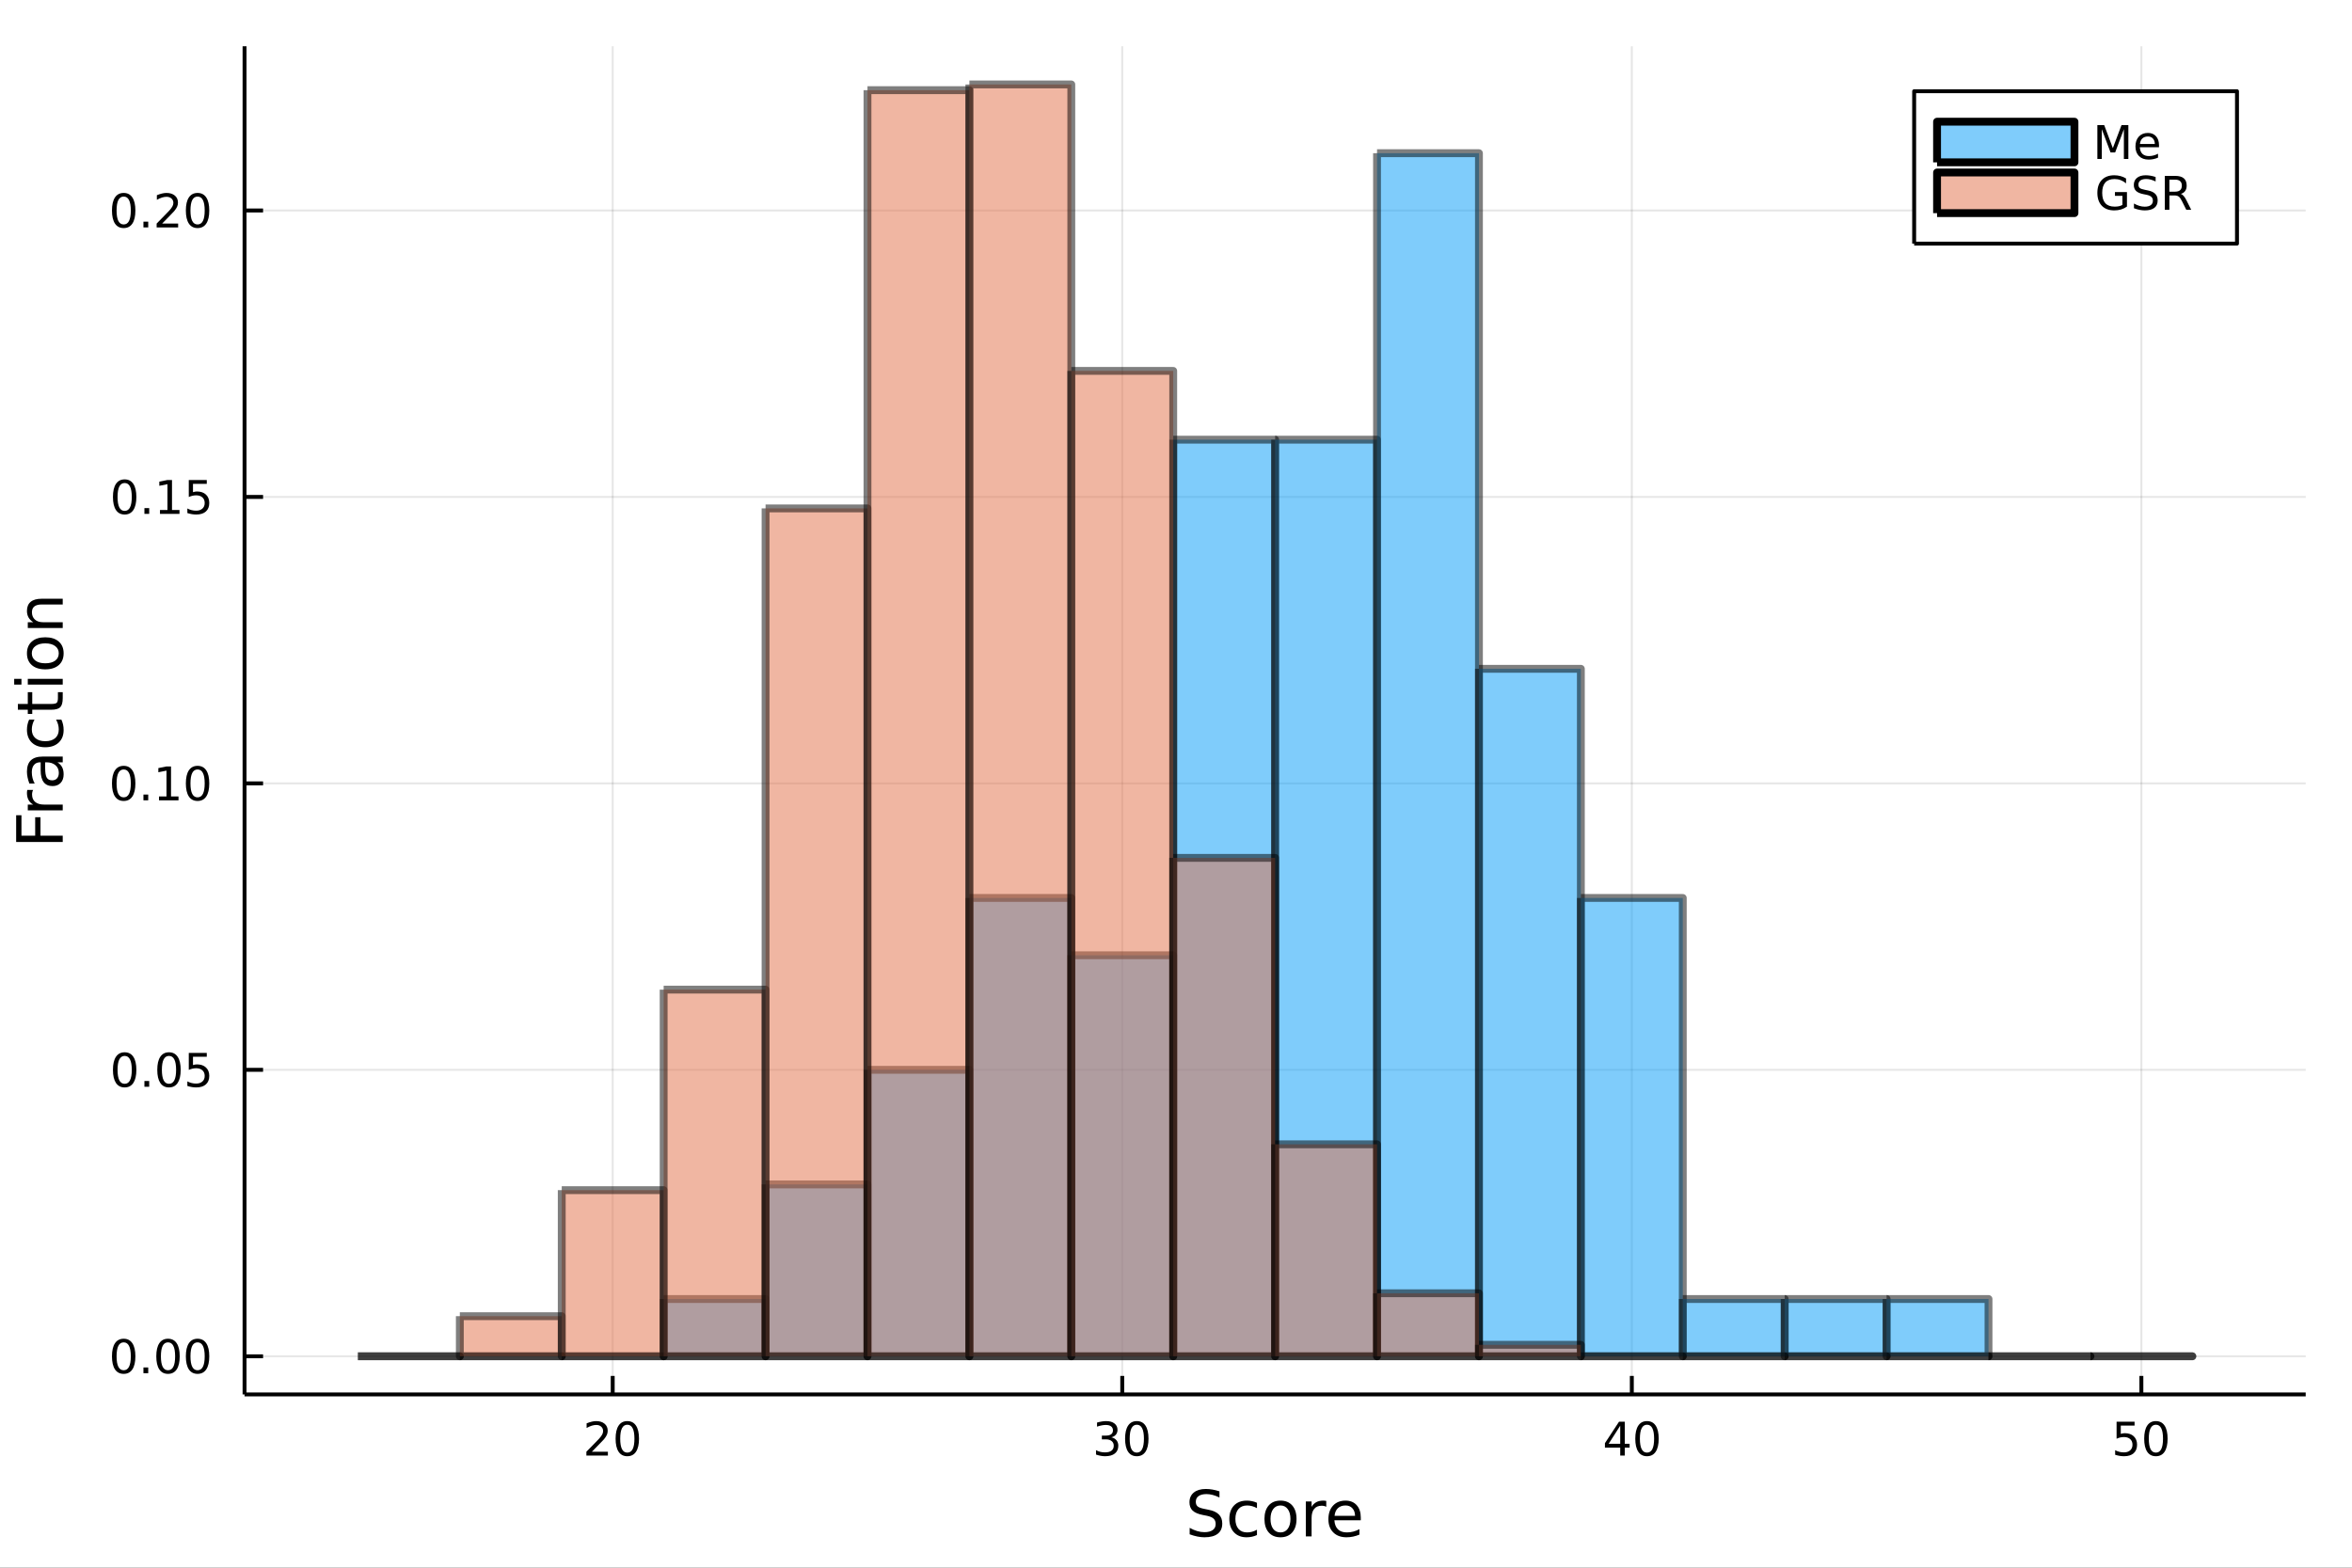 <?xml version="1.0" encoding="utf-8"?>
<svg xmlns="http://www.w3.org/2000/svg" xmlns:xlink="http://www.w3.org/1999/xlink" width="600" height="400" viewBox="0 0 2400 1600">
<rect x="0" y="0" width="2400" height="1600" fill="#333333" stroke="none"/>
<defs>
  <clipPath id="clip890">
    <rect x="0" y="0" width="2400" height="1600"/>
  </clipPath>
</defs>
<path clip-path="url(#clip890)" d="
M0 1600 L2400 1600 L2400 0 L0 0  Z
  " fill="#ffffff" fill-rule="evenodd" fill-opacity="1"/>
<defs>
  <clipPath id="clip891">
    <rect x="480" y="0" width="1681" height="1600"/>
  </clipPath>
</defs>
<path clip-path="url(#clip890)" d="
M249.542 1423.18 L2352.76 1423.18 L2352.76 47.244 L249.542 47.244  Z
  " fill="#ffffff" fill-rule="evenodd" fill-opacity="1"/>
<defs>
  <clipPath id="clip892">
    <rect x="249" y="47" width="2104" height="1377"/>
  </clipPath>
</defs>
<polyline clip-path="url(#clip892)" style="stroke:#000000; stroke-linecap:butt; stroke-linejoin:round; stroke-width:2; stroke-opacity:0.1; fill:none" points="
  625.202,1423.18 625.202,47.244 
  "/>
<polyline clip-path="url(#clip892)" style="stroke:#000000; stroke-linecap:butt; stroke-linejoin:round; stroke-width:2; stroke-opacity:0.1; fill:none" points="
  1145.16,1423.18 1145.16,47.244 
  "/>
<polyline clip-path="url(#clip892)" style="stroke:#000000; stroke-linecap:butt; stroke-linejoin:round; stroke-width:2; stroke-opacity:0.1; fill:none" points="
  1665.12,1423.18 1665.12,47.244 
  "/>
<polyline clip-path="url(#clip892)" style="stroke:#000000; stroke-linecap:butt; stroke-linejoin:round; stroke-width:2; stroke-opacity:0.1; fill:none" points="
  2185.08,1423.18 2185.08,47.244 
  "/>
<polyline clip-path="url(#clip890)" style="stroke:#000000; stroke-linecap:butt; stroke-linejoin:round; stroke-width:4; stroke-opacity:1; fill:none" points="
  249.542,1423.18 2352.76,1423.18 
  "/>
<polyline clip-path="url(#clip890)" style="stroke:#000000; stroke-linecap:butt; stroke-linejoin:round; stroke-width:4; stroke-opacity:1; fill:none" points="
  625.202,1423.18 625.202,1404.28 
  "/>
<polyline clip-path="url(#clip890)" style="stroke:#000000; stroke-linecap:butt; stroke-linejoin:round; stroke-width:4; stroke-opacity:1; fill:none" points="
  1145.16,1423.18 1145.16,1404.28 
  "/>
<polyline clip-path="url(#clip890)" style="stroke:#000000; stroke-linecap:butt; stroke-linejoin:round; stroke-width:4; stroke-opacity:1; fill:none" points="
  1665.12,1423.18 1665.12,1404.28 
  "/>
<polyline clip-path="url(#clip890)" style="stroke:#000000; stroke-linecap:butt; stroke-linejoin:round; stroke-width:4; stroke-opacity:1; fill:none" points="
  2185.08,1423.18 2185.08,1404.28 
  "/>
<path clip-path="url(#clip890)" d="M603.975 1481.64 L620.295 1481.64 L620.295 1485.58 L598.35 1485.58 L598.35 1481.64 Q601.012 1478.89 605.596 1474.26 Q610.202 1469.61 611.383 1468.27 Q613.628 1465.74 614.508 1464.01 Q615.41 1462.25 615.41 1460.56 Q615.41 1457.8 613.466 1456.07 Q611.545 1454.33 608.443 1454.33 Q606.244 1454.33 603.79 1455.09 Q601.36 1455.86 598.582 1457.41 L598.582 1452.69 Q601.406 1451.55 603.86 1450.97 Q606.313 1450.39 608.35 1450.39 Q613.721 1450.39 616.915 1453.08 Q620.11 1455.77 620.11 1460.26 Q620.11 1462.39 619.299 1464.31 Q618.512 1466.2 616.406 1468.8 Q615.827 1469.47 612.725 1472.69 Q609.623 1475.88 603.975 1481.64 Z" fill="#000000" fill-rule="evenodd" fill-opacity="1" /><path clip-path="url(#clip890)" d="M640.109 1454.1 Q636.498 1454.1 634.67 1457.66 Q632.864 1461.2 632.864 1468.33 Q632.864 1475.44 634.67 1479.01 Q636.498 1482.55 640.109 1482.55 Q643.744 1482.55 645.549 1479.01 Q647.378 1475.44 647.378 1468.33 Q647.378 1461.2 645.549 1457.66 Q643.744 1454.1 640.109 1454.1 M640.109 1450.39 Q645.92 1450.39 648.975 1455 Q652.054 1459.58 652.054 1468.33 Q652.054 1477.06 648.975 1481.67 Q645.92 1486.25 640.109 1486.25 Q634.299 1486.25 631.221 1481.67 Q628.165 1477.06 628.165 1468.33 Q628.165 1459.58 631.221 1455 Q634.299 1450.39 640.109 1450.39 Z" fill="#000000" fill-rule="evenodd" fill-opacity="1" /><path clip-path="url(#clip890)" d="M1134 1466.95 Q1137.36 1467.66 1139.24 1469.93 Q1141.13 1472.2 1141.13 1475.53 Q1141.13 1480.65 1137.61 1483.45 Q1134.1 1486.25 1127.62 1486.25 Q1125.44 1486.25 1123.12 1485.81 Q1120.83 1485.39 1118.38 1484.54 L1118.38 1480.02 Q1120.32 1481.16 1122.64 1481.74 Q1124.95 1482.32 1127.48 1482.32 Q1131.87 1482.32 1134.17 1480.58 Q1136.48 1478.84 1136.48 1475.53 Q1136.48 1472.48 1134.33 1470.77 Q1132.2 1469.03 1128.38 1469.03 L1124.35 1469.03 L1124.35 1465.19 L1128.56 1465.19 Q1132.01 1465.19 1133.84 1463.82 Q1135.67 1462.43 1135.67 1459.84 Q1135.67 1457.18 1133.77 1455.77 Q1131.9 1454.33 1128.38 1454.33 Q1126.46 1454.33 1124.26 1454.75 Q1122.06 1455.16 1119.42 1456.04 L1119.42 1451.88 Q1122.08 1451.14 1124.4 1450.77 Q1126.74 1450.39 1128.8 1450.39 Q1134.12 1450.39 1137.22 1452.83 Q1140.32 1455.23 1140.32 1459.35 Q1140.32 1462.22 1138.68 1464.21 Q1137.04 1466.18 1134 1466.95 Z" fill="#000000" fill-rule="evenodd" fill-opacity="1" /><path clip-path="url(#clip890)" d="M1160 1454.1 Q1156.39 1454.1 1154.56 1457.66 Q1152.75 1461.2 1152.75 1468.33 Q1152.75 1475.44 1154.56 1479.01 Q1156.39 1482.55 1160 1482.55 Q1163.63 1482.55 1165.44 1479.01 Q1167.27 1475.44 1167.27 1468.33 Q1167.27 1461.2 1165.44 1457.66 Q1163.63 1454.1 1160 1454.1 M1160 1450.39 Q1165.81 1450.39 1168.86 1455 Q1171.94 1459.58 1171.94 1468.33 Q1171.94 1477.06 1168.86 1481.67 Q1165.81 1486.25 1160 1486.25 Q1154.19 1486.25 1151.11 1481.67 Q1148.05 1477.06 1148.05 1468.33 Q1148.05 1459.58 1151.11 1455 Q1154.19 1450.39 1160 1450.39 Z" fill="#000000" fill-rule="evenodd" fill-opacity="1" /><path clip-path="url(#clip890)" d="M1653.29 1455.09 L1641.49 1473.54 L1653.29 1473.54 L1653.29 1455.09 M1652.06 1451.02 L1657.94 1451.02 L1657.94 1473.54 L1662.88 1473.54 L1662.88 1477.43 L1657.94 1477.43 L1657.94 1485.58 L1653.29 1485.58 L1653.29 1477.43 L1637.69 1477.43 L1637.69 1472.92 L1652.06 1451.02 Z" fill="#000000" fill-rule="evenodd" fill-opacity="1" /><path clip-path="url(#clip890)" d="M1680.61 1454.1 Q1677 1454.1 1675.17 1457.66 Q1673.36 1461.2 1673.36 1468.33 Q1673.36 1475.44 1675.17 1479.01 Q1677 1482.55 1680.61 1482.55 Q1684.24 1482.55 1686.05 1479.01 Q1687.87 1475.44 1687.87 1468.33 Q1687.87 1461.2 1686.05 1457.66 Q1684.24 1454.1 1680.61 1454.1 M1680.61 1450.39 Q1686.42 1450.39 1689.47 1455 Q1692.55 1459.58 1692.55 1468.33 Q1692.55 1477.06 1689.47 1481.67 Q1686.42 1486.25 1680.61 1486.25 Q1674.8 1486.25 1671.72 1481.67 Q1668.66 1477.06 1668.66 1468.33 Q1668.66 1459.58 1671.72 1455 Q1674.8 1450.39 1680.61 1450.39 Z" fill="#000000" fill-rule="evenodd" fill-opacity="1" /><path clip-path="url(#clip890)" d="M2159.78 1451.02 L2178.14 1451.02 L2178.14 1454.96 L2164.06 1454.96 L2164.06 1463.43 Q2165.08 1463.08 2166.1 1462.92 Q2167.12 1462.73 2168.14 1462.73 Q2173.92 1462.73 2177.3 1465.9 Q2180.68 1469.08 2180.68 1474.49 Q2180.68 1480.07 2177.21 1483.17 Q2173.74 1486.25 2167.42 1486.25 Q2165.24 1486.25 2162.97 1485.88 Q2160.73 1485.51 2158.32 1484.77 L2158.32 1480.07 Q2160.4 1481.2 2162.63 1481.76 Q2164.85 1482.32 2167.32 1482.32 Q2171.33 1482.32 2173.67 1480.21 Q2176.01 1478.1 2176.01 1474.49 Q2176.01 1470.88 2173.67 1468.77 Q2171.33 1466.67 2167.32 1466.67 Q2165.45 1466.67 2163.57 1467.08 Q2161.72 1467.5 2159.78 1468.38 L2159.78 1451.02 Z" fill="#000000" fill-rule="evenodd" fill-opacity="1" /><path clip-path="url(#clip890)" d="M2199.89 1454.1 Q2196.28 1454.1 2194.45 1457.66 Q2192.65 1461.2 2192.65 1468.33 Q2192.65 1475.44 2194.45 1479.01 Q2196.28 1482.55 2199.89 1482.55 Q2203.53 1482.55 2205.33 1479.01 Q2207.16 1475.44 2207.16 1468.33 Q2207.16 1461.2 2205.33 1457.66 Q2203.53 1454.1 2199.89 1454.1 M2199.89 1450.39 Q2205.7 1450.39 2208.76 1455 Q2211.84 1459.58 2211.84 1468.33 Q2211.84 1477.06 2208.76 1481.67 Q2205.7 1486.25 2199.89 1486.25 Q2194.08 1486.25 2191.01 1481.67 Q2187.95 1477.06 2187.95 1468.33 Q2187.95 1459.58 2191.01 1455 Q2194.08 1450.39 2199.89 1450.39 Z" fill="#000000" fill-rule="evenodd" fill-opacity="1" /><path clip-path="url(#clip890)" d="M1244.34 1522.08 L1244.34 1528.35 Q1240.67 1526.6 1237.43 1525.74 Q1234.18 1524.88 1231.16 1524.88 Q1225.91 1524.88 1223.04 1526.92 Q1220.21 1528.96 1220.21 1532.71 Q1220.21 1535.87 1222.09 1537.49 Q1224 1539.08 1229.28 1540.07 L1233.16 1540.86 Q1240.36 1542.23 1243.76 1545.7 Q1247.2 1549.14 1247.2 1554.93 Q1247.2 1561.84 1242.55 1565.4 Q1237.94 1568.97 1228.99 1568.97 Q1225.62 1568.97 1221.8 1568.2 Q1218.01 1567.44 1213.94 1565.94 L1213.94 1559.32 Q1217.85 1561.52 1221.61 1562.63 Q1225.37 1563.75 1228.99 1563.75 Q1234.5 1563.75 1237.49 1561.58 Q1240.48 1559.42 1240.48 1555.41 Q1240.48 1551.91 1238.32 1549.93 Q1236.19 1547.96 1231.29 1546.97 L1227.37 1546.21 Q1220.18 1544.78 1216.96 1541.72 Q1213.75 1538.67 1213.75 1533.22 Q1213.75 1526.92 1218.17 1523.29 Q1222.63 1519.66 1230.43 1519.66 Q1233.77 1519.66 1237.24 1520.27 Q1240.71 1520.87 1244.34 1522.08 Z" fill="#000000" fill-rule="evenodd" fill-opacity="1" /><path clip-path="url(#clip890)" d="M1282.62 1533.76 L1282.62 1539.24 Q1280.14 1537.87 1277.63 1537.2 Q1275.15 1536.5 1272.6 1536.5 Q1266.9 1536.5 1263.75 1540.13 Q1260.6 1543.73 1260.6 1550.25 Q1260.6 1556.78 1263.75 1560.4 Q1266.9 1564 1272.6 1564 Q1275.15 1564 1277.63 1563.33 Q1280.14 1562.63 1282.62 1561.26 L1282.62 1566.68 Q1280.17 1567.82 1277.53 1568.39 Q1274.92 1568.97 1271.96 1568.97 Q1263.91 1568.97 1259.17 1563.91 Q1254.42 1558.85 1254.42 1550.25 Q1254.42 1541.53 1259.2 1536.53 Q1264.01 1531.54 1272.34 1531.54 Q1275.05 1531.54 1277.63 1532.11 Q1280.21 1532.65 1282.62 1533.76 Z" fill="#000000" fill-rule="evenodd" fill-opacity="1" /><path clip-path="url(#clip890)" d="M1306.62 1536.5 Q1301.91 1536.5 1299.18 1540.19 Q1296.44 1543.85 1296.44 1550.25 Q1296.44 1556.65 1299.14 1560.34 Q1301.88 1564 1306.62 1564 Q1311.3 1564 1314.04 1560.31 Q1316.78 1556.62 1316.78 1550.25 Q1316.78 1543.92 1314.04 1540.23 Q1311.3 1536.5 1306.62 1536.5 M1306.62 1531.54 Q1314.26 1531.54 1318.62 1536.5 Q1322.98 1541.47 1322.98 1550.25 Q1322.98 1559 1318.62 1564 Q1314.26 1568.97 1306.62 1568.97 Q1298.95 1568.97 1294.59 1564 Q1290.26 1559 1290.26 1550.25 Q1290.26 1541.47 1294.59 1536.5 Q1298.95 1531.54 1306.62 1531.54 Z" fill="#000000" fill-rule="evenodd" fill-opacity="1" /><path clip-path="url(#clip890)" d="M1353.35 1537.87 Q1352.36 1537.3 1351.18 1537.04 Q1350.04 1536.76 1348.64 1536.76 Q1343.67 1536.76 1341 1540 Q1338.36 1543.22 1338.36 1549.27 L1338.36 1568.04 L1332.47 1568.04 L1332.47 1532.4 L1338.36 1532.4 L1338.36 1537.93 Q1340.2 1534.69 1343.16 1533.13 Q1346.12 1531.54 1350.36 1531.54 Q1350.96 1531.54 1351.69 1531.63 Q1352.42 1531.7 1353.32 1531.85 L1353.35 1537.87 Z" fill="#000000" fill-rule="evenodd" fill-opacity="1" /><path clip-path="url(#clip890)" d="M1388.55 1548.76 L1388.55 1551.62 L1361.62 1551.62 Q1362.01 1557.67 1365.25 1560.85 Q1368.53 1564 1374.35 1564 Q1377.73 1564 1380.88 1563.17 Q1384.06 1562.35 1387.18 1560.69 L1387.18 1566.23 Q1384.03 1567.57 1380.72 1568.27 Q1377.41 1568.97 1374 1568.97 Q1365.47 1568.97 1360.48 1564 Q1355.51 1559.04 1355.51 1550.57 Q1355.51 1541.82 1360.22 1536.69 Q1364.97 1531.54 1372.99 1531.54 Q1380.18 1531.54 1384.35 1536.18 Q1388.55 1540.8 1388.55 1548.76 M1382.69 1547.04 Q1382.63 1542.23 1379.99 1539.37 Q1377.38 1536.5 1373.05 1536.5 Q1368.15 1536.5 1365.19 1539.27 Q1362.26 1542.04 1361.81 1547.07 L1382.69 1547.04 Z" fill="#000000" fill-rule="evenodd" fill-opacity="1" /><polyline clip-path="url(#clip892)" style="stroke:#000000; stroke-linecap:butt; stroke-linejoin:round; stroke-width:2; stroke-opacity:0.1; fill:none" points="
  249.542,1384.24 2352.76,1384.24 
  "/>
<polyline clip-path="url(#clip892)" style="stroke:#000000; stroke-linecap:butt; stroke-linejoin:round; stroke-width:2; stroke-opacity:0.1; fill:none" points="
  249.542,1091.88 2352.76,1091.88 
  "/>
<polyline clip-path="url(#clip892)" style="stroke:#000000; stroke-linecap:butt; stroke-linejoin:round; stroke-width:2; stroke-opacity:0.1; fill:none" points="
  249.542,799.53 2352.76,799.53 
  "/>
<polyline clip-path="url(#clip892)" style="stroke:#000000; stroke-linecap:butt; stroke-linejoin:round; stroke-width:2; stroke-opacity:0.1; fill:none" points="
  249.542,507.176 2352.76,507.176 
  "/>
<polyline clip-path="url(#clip892)" style="stroke:#000000; stroke-linecap:butt; stroke-linejoin:round; stroke-width:2; stroke-opacity:0.1; fill:none" points="
  249.542,214.822 2352.76,214.822 
  "/>
<polyline clip-path="url(#clip890)" style="stroke:#000000; stroke-linecap:butt; stroke-linejoin:round; stroke-width:4; stroke-opacity:1; fill:none" points="
  249.542,1423.18 249.542,47.244 
  "/>
<polyline clip-path="url(#clip890)" style="stroke:#000000; stroke-linecap:butt; stroke-linejoin:round; stroke-width:4; stroke-opacity:1; fill:none" points="
  249.542,1384.24 268.44,1384.24 
  "/>
<polyline clip-path="url(#clip890)" style="stroke:#000000; stroke-linecap:butt; stroke-linejoin:round; stroke-width:4; stroke-opacity:1; fill:none" points="
  249.542,1091.88 268.44,1091.88 
  "/>
<polyline clip-path="url(#clip890)" style="stroke:#000000; stroke-linecap:butt; stroke-linejoin:round; stroke-width:4; stroke-opacity:1; fill:none" points="
  249.542,799.53 268.44,799.53 
  "/>
<polyline clip-path="url(#clip890)" style="stroke:#000000; stroke-linecap:butt; stroke-linejoin:round; stroke-width:4; stroke-opacity:1; fill:none" points="
  249.542,507.176 268.44,507.176 
  "/>
<polyline clip-path="url(#clip890)" style="stroke:#000000; stroke-linecap:butt; stroke-linejoin:round; stroke-width:4; stroke-opacity:1; fill:none" points="
  249.542,214.822 268.44,214.822 
  "/>
<path clip-path="url(#clip890)" d="M126.205 1370.04 Q122.593 1370.04 120.765 1373.6 Q118.959 1377.14 118.959 1384.27 Q118.959 1391.38 120.765 1394.94 Q122.593 1398.49 126.205 1398.49 Q129.839 1398.49 131.644 1394.94 Q133.473 1391.38 133.473 1384.27 Q133.473 1377.14 131.644 1373.6 Q129.839 1370.04 126.205 1370.04 M126.205 1366.33 Q132.015 1366.33 135.07 1370.94 Q138.149 1375.52 138.149 1384.27 Q138.149 1393 135.07 1397.61 Q132.015 1402.19 126.205 1402.19 Q120.394 1402.19 117.316 1397.61 Q114.26 1393 114.26 1384.27 Q114.26 1375.52 117.316 1370.94 Q120.394 1366.33 126.205 1366.33 Z" fill="#000000" fill-rule="evenodd" fill-opacity="1" /><path clip-path="url(#clip890)" d="M146.366 1395.64 L151.251 1395.64 L151.251 1401.52 L146.366 1401.52 L146.366 1395.64 Z" fill="#000000" fill-rule="evenodd" fill-opacity="1" /><path clip-path="url(#clip890)" d="M171.436 1370.04 Q167.825 1370.04 165.996 1373.6 Q164.19 1377.14 164.19 1384.27 Q164.19 1391.38 165.996 1394.94 Q167.825 1398.49 171.436 1398.49 Q175.07 1398.49 176.876 1394.94 Q178.704 1391.38 178.704 1384.27 Q178.704 1377.14 176.876 1373.6 Q175.07 1370.04 171.436 1370.04 M171.436 1366.33 Q177.246 1366.33 180.301 1370.94 Q183.38 1375.52 183.38 1384.27 Q183.38 1393 180.301 1397.61 Q177.246 1402.19 171.436 1402.19 Q165.626 1402.19 162.547 1397.61 Q159.491 1393 159.491 1384.27 Q159.491 1375.52 162.547 1370.94 Q165.626 1366.33 171.436 1366.33 Z" fill="#000000" fill-rule="evenodd" fill-opacity="1" /><path clip-path="url(#clip890)" d="M201.598 1370.04 Q197.987 1370.04 196.158 1373.6 Q194.352 1377.14 194.352 1384.27 Q194.352 1391.38 196.158 1394.94 Q197.987 1398.49 201.598 1398.49 Q205.232 1398.49 207.037 1394.94 Q208.866 1391.38 208.866 1384.27 Q208.866 1377.14 207.037 1373.6 Q205.232 1370.04 201.598 1370.04 M201.598 1366.33 Q207.408 1366.33 210.463 1370.94 Q213.542 1375.52 213.542 1384.27 Q213.542 1393 210.463 1397.61 Q207.408 1402.19 201.598 1402.19 Q195.787 1402.19 192.709 1397.61 Q189.653 1393 189.653 1384.27 Q189.653 1375.52 192.709 1370.94 Q195.787 1366.33 201.598 1366.33 Z" fill="#000000" fill-rule="evenodd" fill-opacity="1" /><path clip-path="url(#clip890)" d="M127.2 1077.68 Q123.589 1077.68 121.76 1081.25 Q119.955 1084.79 119.955 1091.92 Q119.955 1099.03 121.76 1102.59 Q123.589 1106.13 127.2 1106.13 Q130.834 1106.13 132.64 1102.59 Q134.468 1099.03 134.468 1091.92 Q134.468 1084.79 132.64 1081.25 Q130.834 1077.68 127.2 1077.68 M127.2 1073.98 Q133.01 1073.98 136.066 1078.59 Q139.144 1083.17 139.144 1091.92 Q139.144 1100.65 136.066 1105.25 Q133.01 1109.84 127.2 1109.84 Q121.39 1109.84 118.311 1105.25 Q115.256 1100.65 115.256 1091.92 Q115.256 1083.17 118.311 1078.59 Q121.39 1073.98 127.2 1073.98 Z" fill="#000000" fill-rule="evenodd" fill-opacity="1" /><path clip-path="url(#clip890)" d="M147.362 1103.28 L152.246 1103.28 L152.246 1109.16 L147.362 1109.16 L147.362 1103.28 Z" fill="#000000" fill-rule="evenodd" fill-opacity="1" /><path clip-path="url(#clip890)" d="M172.431 1077.68 Q168.82 1077.68 166.991 1081.25 Q165.186 1084.79 165.186 1091.92 Q165.186 1099.03 166.991 1102.59 Q168.82 1106.13 172.431 1106.13 Q176.065 1106.13 177.871 1102.59 Q179.7 1099.03 179.7 1091.92 Q179.7 1084.79 177.871 1081.25 Q176.065 1077.68 172.431 1077.68 M172.431 1073.98 Q178.241 1073.98 181.297 1078.59 Q184.376 1083.17 184.376 1091.92 Q184.376 1100.65 181.297 1105.25 Q178.241 1109.84 172.431 1109.84 Q166.621 1109.84 163.542 1105.25 Q160.487 1100.65 160.487 1091.92 Q160.487 1083.17 163.542 1078.59 Q166.621 1073.98 172.431 1073.98 Z" fill="#000000" fill-rule="evenodd" fill-opacity="1" /><path clip-path="url(#clip890)" d="M192.639 1074.6 L210.996 1074.6 L210.996 1078.54 L196.922 1078.54 L196.922 1087.01 Q197.94 1086.66 198.959 1086.5 Q199.977 1086.32 200.996 1086.32 Q206.783 1086.32 210.162 1089.49 Q213.542 1092.66 213.542 1098.08 Q213.542 1103.65 210.07 1106.76 Q206.598 1109.84 200.278 1109.84 Q198.102 1109.84 195.834 1109.47 Q193.588 1109.09 191.181 1108.35 L191.181 1103.65 Q193.264 1104.79 195.487 1105.34 Q197.709 1105.9 200.186 1105.9 Q204.19 1105.9 206.528 1103.79 Q208.866 1101.69 208.866 1098.08 Q208.866 1094.47 206.528 1092.36 Q204.19 1090.25 200.186 1090.25 Q198.311 1090.25 196.436 1090.67 Q194.584 1091.09 192.639 1091.97 L192.639 1074.6 Z" fill="#000000" fill-rule="evenodd" fill-opacity="1" /><path clip-path="url(#clip890)" d="M126.205 785.329 Q122.593 785.329 120.765 788.893 Q118.959 792.435 118.959 799.565 Q118.959 806.671 120.765 810.236 Q122.593 813.777 126.205 813.777 Q129.839 813.777 131.644 810.236 Q133.473 806.671 133.473 799.565 Q133.473 792.435 131.644 788.893 Q129.839 785.329 126.205 785.329 M126.205 781.625 Q132.015 781.625 135.07 786.231 Q138.149 790.815 138.149 799.565 Q138.149 808.291 135.07 812.898 Q132.015 817.481 126.205 817.481 Q120.394 817.481 117.316 812.898 Q114.26 808.291 114.26 799.565 Q114.26 790.815 117.316 786.231 Q120.394 781.625 126.205 781.625 Z" fill="#000000" fill-rule="evenodd" fill-opacity="1" /><path clip-path="url(#clip890)" d="M146.366 810.93 L151.251 810.93 L151.251 816.81 L146.366 816.81 L146.366 810.93 Z" fill="#000000" fill-rule="evenodd" fill-opacity="1" /><path clip-path="url(#clip890)" d="M162.246 812.875 L169.885 812.875 L169.885 786.509 L161.575 788.176 L161.575 783.917 L169.839 782.25 L174.514 782.25 L174.514 812.875 L182.153 812.875 L182.153 816.81 L162.246 816.81 L162.246 812.875 Z" fill="#000000" fill-rule="evenodd" fill-opacity="1" /><path clip-path="url(#clip890)" d="M201.598 785.329 Q197.987 785.329 196.158 788.893 Q194.352 792.435 194.352 799.565 Q194.352 806.671 196.158 810.236 Q197.987 813.777 201.598 813.777 Q205.232 813.777 207.037 810.236 Q208.866 806.671 208.866 799.565 Q208.866 792.435 207.037 788.893 Q205.232 785.329 201.598 785.329 M201.598 781.625 Q207.408 781.625 210.463 786.231 Q213.542 790.815 213.542 799.565 Q213.542 808.291 210.463 812.898 Q207.408 817.481 201.598 817.481 Q195.787 817.481 192.709 812.898 Q189.653 808.291 189.653 799.565 Q189.653 790.815 192.709 786.231 Q195.787 781.625 201.598 781.625 Z" fill="#000000" fill-rule="evenodd" fill-opacity="1" /><path clip-path="url(#clip890)" d="M127.2 492.974 Q123.589 492.974 121.76 496.539 Q119.955 500.081 119.955 507.21 Q119.955 514.317 121.76 517.882 Q123.589 521.423 127.2 521.423 Q130.834 521.423 132.64 517.882 Q134.468 514.317 134.468 507.21 Q134.468 500.081 132.64 496.539 Q130.834 492.974 127.2 492.974 M127.2 489.271 Q133.01 489.271 136.066 493.877 Q139.144 498.46 139.144 507.21 Q139.144 515.937 136.066 520.544 Q133.01 525.127 127.2 525.127 Q121.39 525.127 118.311 520.544 Q115.256 515.937 115.256 507.21 Q115.256 498.46 118.311 493.877 Q121.39 489.271 127.2 489.271 Z" fill="#000000" fill-rule="evenodd" fill-opacity="1" /><path clip-path="url(#clip890)" d="M147.362 518.576 L152.246 518.576 L152.246 524.456 L147.362 524.456 L147.362 518.576 Z" fill="#000000" fill-rule="evenodd" fill-opacity="1" /><path clip-path="url(#clip890)" d="M163.241 520.521 L170.88 520.521 L170.88 494.155 L162.57 495.822 L162.57 491.562 L170.834 489.896 L175.51 489.896 L175.51 520.521 L183.149 520.521 L183.149 524.456 L163.241 524.456 L163.241 520.521 Z" fill="#000000" fill-rule="evenodd" fill-opacity="1" /><path clip-path="url(#clip890)" d="M192.639 489.896 L210.996 489.896 L210.996 493.831 L196.922 493.831 L196.922 502.303 Q197.94 501.956 198.959 501.794 Q199.977 501.609 200.996 501.609 Q206.783 501.609 210.162 504.78 Q213.542 507.951 213.542 513.368 Q213.542 518.946 210.07 522.048 Q206.598 525.127 200.278 525.127 Q198.102 525.127 195.834 524.757 Q193.588 524.386 191.181 523.646 L191.181 518.946 Q193.264 520.081 195.487 520.636 Q197.709 521.192 200.186 521.192 Q204.19 521.192 206.528 519.085 Q208.866 516.979 208.866 513.368 Q208.866 509.757 206.528 507.65 Q204.19 505.544 200.186 505.544 Q198.311 505.544 196.436 505.96 Q194.584 506.377 192.639 507.257 L192.639 489.896 Z" fill="#000000" fill-rule="evenodd" fill-opacity="1" /><path clip-path="url(#clip890)" d="M126.205 200.62 Q122.593 200.62 120.765 204.185 Q118.959 207.727 118.959 214.856 Q118.959 221.963 120.765 225.527 Q122.593 229.069 126.205 229.069 Q129.839 229.069 131.644 225.527 Q133.473 221.963 133.473 214.856 Q133.473 207.727 131.644 204.185 Q129.839 200.62 126.205 200.62 M126.205 196.917 Q132.015 196.917 135.07 201.523 Q138.149 206.106 138.149 214.856 Q138.149 223.583 135.07 228.189 Q132.015 232.773 126.205 232.773 Q120.394 232.773 117.316 228.189 Q114.26 223.583 114.26 214.856 Q114.26 206.106 117.316 201.523 Q120.394 196.917 126.205 196.917 Z" fill="#000000" fill-rule="evenodd" fill-opacity="1" /><path clip-path="url(#clip890)" d="M146.366 226.222 L151.251 226.222 L151.251 232.102 L146.366 232.102 L146.366 226.222 Z" fill="#000000" fill-rule="evenodd" fill-opacity="1" /><path clip-path="url(#clip890)" d="M165.464 228.166 L181.783 228.166 L181.783 232.102 L159.839 232.102 L159.839 228.166 Q162.501 225.412 167.084 220.782 Q171.69 216.129 172.871 214.787 Q175.116 212.264 175.996 210.528 Q176.899 208.768 176.899 207.079 Q176.899 204.324 174.954 202.588 Q173.033 200.852 169.931 200.852 Q167.732 200.852 165.278 201.616 Q162.848 202.379 160.07 203.93 L160.07 199.208 Q162.894 198.074 165.348 197.495 Q167.802 196.917 169.839 196.917 Q175.209 196.917 178.403 199.602 Q181.598 202.287 181.598 206.778 Q181.598 208.907 180.788 210.828 Q180.001 212.727 177.894 215.319 Q177.315 215.99 174.214 219.208 Q171.112 222.402 165.464 228.166 Z" fill="#000000" fill-rule="evenodd" fill-opacity="1" /><path clip-path="url(#clip890)" d="M201.598 200.62 Q197.987 200.62 196.158 204.185 Q194.352 207.727 194.352 214.856 Q194.352 221.963 196.158 225.527 Q197.987 229.069 201.598 229.069 Q205.232 229.069 207.037 225.527 Q208.866 221.963 208.866 214.856 Q208.866 207.727 207.037 204.185 Q205.232 200.62 201.598 200.62 M201.598 196.917 Q207.408 196.917 210.463 201.523 Q213.542 206.106 213.542 214.856 Q213.542 223.583 210.463 228.189 Q207.408 232.773 201.598 232.773 Q195.787 232.773 192.709 228.189 Q189.653 223.583 189.653 214.856 Q189.653 206.106 192.709 201.523 Q195.787 196.917 201.598 196.917 Z" fill="#000000" fill-rule="evenodd" fill-opacity="1" /><path clip-path="url(#clip890)" d="M16.484 859.343 L16.484 832.034 L21.895 832.034 L21.895 852.914 L35.9 852.914 L35.9 834.071 L41.31 834.071 L41.31 852.914 L64.004 852.914 L64.004 859.343 L16.484 859.343 Z" fill="#000000" fill-rule="evenodd" fill-opacity="1" /><path clip-path="url(#clip890)" d="M33.831 806.19 Q33.258 807.176 33.003 808.354 Q32.717 809.5 32.717 810.9 Q32.717 815.865 35.963 818.539 Q39.178 821.181 45.225 821.181 L64.004 821.181 L64.004 827.069 L28.356 827.069 L28.356 821.181 L33.894 821.181 Q30.648 819.335 29.088 816.375 Q27.497 813.415 27.497 809.181 Q27.497 808.577 27.592 807.845 Q27.656 807.113 27.815 806.221 L33.831 806.19 Z" fill="#000000" fill-rule="evenodd" fill-opacity="1" /><path clip-path="url(#clip890)" d="M46.085 783.846 Q46.085 790.944 47.708 793.681 Q49.331 796.418 53.246 796.418 Q56.365 796.418 58.211 794.381 Q60.026 792.312 60.026 788.779 Q60.026 783.91 56.588 780.981 Q53.119 778.021 47.39 778.021 L46.085 778.021 L46.085 783.846 M43.666 772.165 L64.004 772.165 L64.004 778.021 L58.593 778.021 Q61.84 780.027 63.399 783.018 Q64.927 786.01 64.927 790.339 Q64.927 795.813 61.872 799.06 Q58.784 802.275 53.628 802.275 Q47.612 802.275 44.557 798.264 Q41.501 794.222 41.501 786.233 L41.501 778.021 L40.928 778.021 Q36.886 778.021 34.69 780.695 Q32.462 783.337 32.462 788.143 Q32.462 791.198 33.194 794.095 Q33.926 796.991 35.39 799.665 L29.98 799.665 Q28.738 796.45 28.133 793.426 Q27.497 790.403 27.497 787.538 Q27.497 779.804 31.507 775.984 Q35.518 772.165 43.666 772.165 Z" fill="#000000" fill-rule="evenodd" fill-opacity="1" /><path clip-path="url(#clip890)" d="M29.725 734.448 L35.199 734.448 Q33.831 736.931 33.162 739.445 Q32.462 741.928 32.462 744.474 Q32.462 750.171 36.09 753.322 Q39.687 756.473 46.212 756.473 Q52.737 756.473 56.365 753.322 Q59.962 750.171 59.962 744.474 Q59.962 741.928 59.294 739.445 Q58.593 736.931 57.225 734.448 L62.636 734.448 Q63.781 736.899 64.354 739.541 Q64.927 742.151 64.927 745.111 Q64.927 753.163 59.866 757.906 Q54.806 762.648 46.212 762.648 Q37.491 762.648 32.494 757.874 Q27.497 753.068 27.497 744.729 Q27.497 742.023 28.07 739.445 Q28.611 736.867 29.725 734.448 Z" fill="#000000" fill-rule="evenodd" fill-opacity="1" /><path clip-path="url(#clip890)" d="M18.235 718.47 L28.356 718.47 L28.356 706.407 L32.908 706.407 L32.908 718.47 L52.259 718.47 Q56.62 718.47 57.861 717.293 Q59.103 716.083 59.103 712.423 L59.103 706.407 L64.004 706.407 L64.004 712.423 Q64.004 719.202 61.49 721.78 Q58.943 724.358 52.259 724.358 L32.908 724.358 L32.908 728.655 L28.356 728.655 L28.356 724.358 L18.235 724.358 L18.235 718.47 Z" fill="#000000" fill-rule="evenodd" fill-opacity="1" /><path clip-path="url(#clip890)" d="M28.356 698.705 L28.356 692.848 L64.004 692.848 L64.004 698.705 L28.356 698.705 M14.479 698.705 L14.479 692.848 L21.895 692.848 L21.895 698.705 L14.479 698.705 Z" fill="#000000" fill-rule="evenodd" fill-opacity="1" /><path clip-path="url(#clip890)" d="M32.462 666.781 Q32.462 671.491 36.154 674.228 Q39.815 676.966 46.212 676.966 Q52.609 676.966 56.302 674.26 Q59.962 671.523 59.962 666.781 Q59.962 662.102 56.27 659.365 Q52.578 656.627 46.212 656.627 Q39.878 656.627 36.186 659.365 Q32.462 662.102 32.462 666.781 M27.497 666.781 Q27.497 659.142 32.462 654.781 Q37.427 650.421 46.212 650.421 Q54.965 650.421 59.962 654.781 Q64.927 659.142 64.927 666.781 Q64.927 674.451 59.962 678.812 Q54.965 683.14 46.212 683.14 Q37.427 683.14 32.462 678.812 Q27.497 674.451 27.497 666.781 Z" fill="#000000" fill-rule="evenodd" fill-opacity="1" /><path clip-path="url(#clip890)" d="M42.488 611.081 L64.004 611.081 L64.004 616.937 L42.679 616.937 Q37.618 616.937 35.104 618.911 Q32.589 620.884 32.589 624.831 Q32.589 629.573 35.613 632.31 Q38.637 635.048 43.857 635.048 L64.004 635.048 L64.004 640.936 L28.356 640.936 L28.356 635.048 L33.894 635.048 Q30.68 632.947 29.088 630.114 Q27.497 627.25 27.497 623.526 Q27.497 617.383 31.316 614.232 Q35.104 611.081 42.488 611.081 Z" fill="#000000" fill-rule="evenodd" fill-opacity="1" /><path clip-path="url(#clip892)" d="
M365.223 1384.24 L365.223 1384.24 L469.214 1384.24 L469.214 1384.24 L365.223 1384.24 L365.223 1384.24  Z
  " fill="#009af9" fill-rule="evenodd" fill-opacity="0.5"/>
<polyline clip-path="url(#clip892)" style="stroke:#000000; stroke-linecap:butt; stroke-linejoin:round; stroke-width:8; stroke-opacity:0.5; fill:none" points="
  365.223,1384.24 365.223,1384.24 469.214,1384.24 365.223,1384.24 
  "/>
<path clip-path="url(#clip892)" d="
M469.214 1384.24 L469.214 1384.24 L573.206 1384.24 L573.206 1384.24 L469.214 1384.24 L469.214 1384.24  Z
  " fill="#009af9" fill-rule="evenodd" fill-opacity="0.5"/>
<polyline clip-path="url(#clip892)" style="stroke:#000000; stroke-linecap:butt; stroke-linejoin:round; stroke-width:8; stroke-opacity:0.5; fill:none" points="
  469.214,1384.24 469.214,1384.24 573.206,1384.24 469.214,1384.24 
  "/>
<path clip-path="url(#clip892)" d="
M573.206 1384.24 L573.206 1384.24 L677.198 1384.24 L677.198 1384.24 L573.206 1384.24 L573.206 1384.24  Z
  " fill="#009af9" fill-rule="evenodd" fill-opacity="0.5"/>
<polyline clip-path="url(#clip892)" style="stroke:#000000; stroke-linecap:butt; stroke-linejoin:round; stroke-width:8; stroke-opacity:0.5; fill:none" points="
  573.206,1384.24 573.206,1384.24 677.198,1384.24 573.206,1384.24 
  "/>
<path clip-path="url(#clip892)" d="
M677.198 1325.77 L677.198 1384.24 L781.19 1384.24 L781.19 1325.77 L677.198 1325.77 L677.198 1325.77  Z
  " fill="#009af9" fill-rule="evenodd" fill-opacity="0.5"/>
<polyline clip-path="url(#clip892)" style="stroke:#000000; stroke-linecap:butt; stroke-linejoin:round; stroke-width:8; stroke-opacity:0.5; fill:none" points="
  677.198,1325.77 677.198,1384.24 781.19,1384.24 781.19,1325.77 677.198,1325.77 
  "/>
<path clip-path="url(#clip892)" d="
M781.19 1208.83 L781.19 1384.24 L885.182 1384.24 L885.182 1208.83 L781.19 1208.83 L781.19 1208.83  Z
  " fill="#009af9" fill-rule="evenodd" fill-opacity="0.5"/>
<polyline clip-path="url(#clip892)" style="stroke:#000000; stroke-linecap:butt; stroke-linejoin:round; stroke-width:8; stroke-opacity:0.5; fill:none" points="
  781.19,1208.83 781.19,1384.24 885.182,1384.24 885.182,1208.83 781.19,1208.83 
  "/>
<path clip-path="url(#clip892)" d="
M885.182 1091.88 L885.182 1384.24 L989.173 1384.24 L989.173 1091.88 L885.182 1091.88 L885.182 1091.88  Z
  " fill="#009af9" fill-rule="evenodd" fill-opacity="0.5"/>
<polyline clip-path="url(#clip892)" style="stroke:#000000; stroke-linecap:butt; stroke-linejoin:round; stroke-width:8; stroke-opacity:0.5; fill:none" points="
  885.182,1091.88 885.182,1384.24 989.173,1384.24 989.173,1091.88 885.182,1091.88 
  "/>
<path clip-path="url(#clip892)" d="
M989.173 916.472 L989.173 1384.24 L1093.17 1384.24 L1093.17 916.472 L989.173 916.472 L989.173 916.472  Z
  " fill="#009af9" fill-rule="evenodd" fill-opacity="0.5"/>
<polyline clip-path="url(#clip892)" style="stroke:#000000; stroke-linecap:butt; stroke-linejoin:round; stroke-width:8; stroke-opacity:0.5; fill:none" points="
  989.173,916.472 989.173,1384.24 1093.17,1384.24 1093.17,916.472 989.173,916.472 
  "/>
<path clip-path="url(#clip892)" d="
M1093.17 974.942 L1093.17 1384.24 L1197.16 1384.24 L1197.16 974.942 L1093.17 974.942 L1093.17 974.942  Z
  " fill="#009af9" fill-rule="evenodd" fill-opacity="0.5"/>
<polyline clip-path="url(#clip892)" style="stroke:#000000; stroke-linecap:butt; stroke-linejoin:round; stroke-width:8; stroke-opacity:0.5; fill:none" points="
  1093.17,974.942 1093.17,1384.24 1197.16,1384.24 1197.16,974.942 1093.17,974.942 
  "/>
<path clip-path="url(#clip892)" d="
M1197.16 448.705 L1197.16 1384.24 L1301.15 1384.24 L1301.15 448.705 L1197.16 448.705 L1197.16 448.705  Z
  " fill="#009af9" fill-rule="evenodd" fill-opacity="0.5"/>
<polyline clip-path="url(#clip892)" style="stroke:#000000; stroke-linecap:butt; stroke-linejoin:round; stroke-width:8; stroke-opacity:0.5; fill:none" points="
  1197.16,448.705 1197.16,1384.24 1301.15,1384.24 1301.15,448.705 1197.16,448.705 
  "/>
<path clip-path="url(#clip892)" d="
M1301.15 448.705 L1301.15 1384.24 L1405.14 1384.24 L1405.14 448.705 L1301.15 448.705 L1301.15 448.705  Z
  " fill="#009af9" fill-rule="evenodd" fill-opacity="0.5"/>
<polyline clip-path="url(#clip892)" style="stroke:#000000; stroke-linecap:butt; stroke-linejoin:round; stroke-width:8; stroke-opacity:0.5; fill:none" points="
  1301.15,448.705 1301.15,1384.24 1405.14,1384.24 1405.14,448.705 1301.15,448.705 
  "/>
<path clip-path="url(#clip892)" d="
M1405.14 156.351 L1405.14 1384.24 L1509.13 1384.24 L1509.13 156.351 L1405.14 156.351 L1405.14 156.351  Z
  " fill="#009af9" fill-rule="evenodd" fill-opacity="0.5"/>
<polyline clip-path="url(#clip892)" style="stroke:#000000; stroke-linecap:butt; stroke-linejoin:round; stroke-width:8; stroke-opacity:0.5; fill:none" points="
  1405.14,156.351 1405.14,1384.24 1509.13,1384.24 1509.13,156.351 1405.14,156.351 
  "/>
<path clip-path="url(#clip892)" d="
M1509.13 682.588 L1509.13 1384.24 L1613.12 1384.24 L1613.12 682.588 L1509.13 682.588 L1509.13 682.588  Z
  " fill="#009af9" fill-rule="evenodd" fill-opacity="0.5"/>
<polyline clip-path="url(#clip892)" style="stroke:#000000; stroke-linecap:butt; stroke-linejoin:round; stroke-width:8; stroke-opacity:0.5; fill:none" points="
  1509.13,682.588 1509.13,1384.24 1613.12,1384.24 1613.12,682.588 1509.13,682.588 
  "/>
<path clip-path="url(#clip892)" d="
M1613.12 916.472 L1613.12 1384.24 L1717.12 1384.24 L1717.12 916.472 L1613.12 916.472 L1613.12 916.472  Z
  " fill="#009af9" fill-rule="evenodd" fill-opacity="0.5"/>
<polyline clip-path="url(#clip892)" style="stroke:#000000; stroke-linecap:butt; stroke-linejoin:round; stroke-width:8; stroke-opacity:0.5; fill:none" points="
  1613.12,916.472 1613.12,1384.24 1717.12,1384.24 1717.12,916.472 1613.12,916.472 
  "/>
<path clip-path="url(#clip892)" d="
M1717.12 1325.77 L1717.12 1384.24 L1821.11 1384.24 L1821.11 1325.77 L1717.12 1325.77 L1717.12 1325.77  Z
  " fill="#009af9" fill-rule="evenodd" fill-opacity="0.5"/>
<polyline clip-path="url(#clip892)" style="stroke:#000000; stroke-linecap:butt; stroke-linejoin:round; stroke-width:8; stroke-opacity:0.5; fill:none" points="
  1717.12,1325.77 1717.12,1384.24 1821.11,1384.24 1821.11,1325.77 1717.12,1325.77 
  "/>
<path clip-path="url(#clip892)" d="
M1821.11 1325.77 L1821.11 1384.24 L1925.1 1384.24 L1925.1 1325.77 L1821.11 1325.77 L1821.11 1325.77  Z
  " fill="#009af9" fill-rule="evenodd" fill-opacity="0.5"/>
<polyline clip-path="url(#clip892)" style="stroke:#000000; stroke-linecap:butt; stroke-linejoin:round; stroke-width:8; stroke-opacity:0.5; fill:none" points="
  1821.11,1325.77 1821.11,1384.24 1925.1,1384.24 1925.1,1325.77 1821.11,1325.77 
  "/>
<path clip-path="url(#clip892)" d="
M1925.1 1325.77 L1925.1 1384.24 L2029.09 1384.24 L2029.09 1325.77 L1925.1 1325.77 L1925.1 1325.77  Z
  " fill="#009af9" fill-rule="evenodd" fill-opacity="0.5"/>
<polyline clip-path="url(#clip892)" style="stroke:#000000; stroke-linecap:butt; stroke-linejoin:round; stroke-width:8; stroke-opacity:0.5; fill:none" points="
  1925.1,1325.77 1925.1,1384.24 2029.09,1384.24 2029.09,1325.77 1925.1,1325.77 
  "/>
<path clip-path="url(#clip892)" d="
M2029.09 1384.24 L2029.09 1384.24 L2133.08 1384.24 L2133.08 1384.24 L2029.09 1384.24 L2029.09 1384.24  Z
  " fill="#009af9" fill-rule="evenodd" fill-opacity="0.5"/>
<polyline clip-path="url(#clip892)" style="stroke:#000000; stroke-linecap:butt; stroke-linejoin:round; stroke-width:8; stroke-opacity:0.5; fill:none" points="
  2029.09,1384.24 2029.09,1384.24 2133.08,1384.24 2029.09,1384.24 
  "/>
<path clip-path="url(#clip892)" d="
M2133.08 1384.24 L2133.08 1384.24 L2237.08 1384.24 L2237.08 1384.24 L2133.08 1384.24 L2133.08 1384.24  Z
  " fill="#009af9" fill-rule="evenodd" fill-opacity="0.5"/>
<polyline clip-path="url(#clip892)" style="stroke:#000000; stroke-linecap:butt; stroke-linejoin:round; stroke-width:8; stroke-opacity:0.5; fill:none" points="
  2133.08,1384.24 2133.08,1384.24 2237.08,1384.24 2133.08,1384.24 
  "/>
<circle clip-path="url(#clip892)" style="fill:#009af9; stroke:none; fill-opacity:0" cx="417.218" cy="1384.24" r="2"/>
<circle clip-path="url(#clip892)" style="fill:#009af9; stroke:none; fill-opacity:0" cx="521.21" cy="1384.24" r="2"/>
<circle clip-path="url(#clip892)" style="fill:#009af9; stroke:none; fill-opacity:0" cx="625.202" cy="1384.24" r="2"/>
<circle clip-path="url(#clip892)" style="fill:#009af9; stroke:none; fill-opacity:0" cx="729.194" cy="1325.77" r="2"/>
<circle clip-path="url(#clip892)" style="fill:#009af9; stroke:none; fill-opacity:0" cx="833.186" cy="1208.83" r="2"/>
<circle clip-path="url(#clip892)" style="fill:#009af9; stroke:none; fill-opacity:0" cx="937.178" cy="1091.88" r="2"/>
<circle clip-path="url(#clip892)" style="fill:#009af9; stroke:none; fill-opacity:0" cx="1041.17" cy="916.472" r="2"/>
<circle clip-path="url(#clip892)" style="fill:#009af9; stroke:none; fill-opacity:0" cx="1145.16" cy="974.942" r="2"/>
<circle clip-path="url(#clip892)" style="fill:#009af9; stroke:none; fill-opacity:0" cx="1249.15" cy="448.705" r="2"/>
<circle clip-path="url(#clip892)" style="fill:#009af9; stroke:none; fill-opacity:0" cx="1353.14" cy="448.705" r="2"/>
<circle clip-path="url(#clip892)" style="fill:#009af9; stroke:none; fill-opacity:0" cx="1457.14" cy="156.351" r="2"/>
<circle clip-path="url(#clip892)" style="fill:#009af9; stroke:none; fill-opacity:0" cx="1561.13" cy="682.588" r="2"/>
<circle clip-path="url(#clip892)" style="fill:#009af9; stroke:none; fill-opacity:0" cx="1665.12" cy="916.472" r="2"/>
<circle clip-path="url(#clip892)" style="fill:#009af9; stroke:none; fill-opacity:0" cx="1769.11" cy="1325.77" r="2"/>
<circle clip-path="url(#clip892)" style="fill:#009af9; stroke:none; fill-opacity:0" cx="1873.1" cy="1325.77" r="2"/>
<circle clip-path="url(#clip892)" style="fill:#009af9; stroke:none; fill-opacity:0" cx="1977.1" cy="1325.77" r="2"/>
<circle clip-path="url(#clip892)" style="fill:#009af9; stroke:none; fill-opacity:0" cx="2081.09" cy="1384.24" r="2"/>
<circle clip-path="url(#clip892)" style="fill:#009af9; stroke:none; fill-opacity:0" cx="2185.08" cy="1384.24" r="2"/>
<path clip-path="url(#clip892)" d="
M365.223 1384.24 L365.223 1384.24 L469.214 1384.24 L469.214 1384.24 L365.223 1384.24 L365.223 1384.24  Z
  " fill="#e26f46" fill-rule="evenodd" fill-opacity="0.5"/>
<polyline clip-path="url(#clip892)" style="stroke:#000000; stroke-linecap:butt; stroke-linejoin:round; stroke-width:8; stroke-opacity:0.5; fill:none" points="
  365.223,1384.24 365.223,1384.24 469.214,1384.24 365.223,1384.24 
  "/>
<path clip-path="url(#clip892)" d="
M469.214 1343.31 L469.214 1384.24 L573.206 1384.24 L573.206 1343.31 L469.214 1343.31 L469.214 1343.31  Z
  " fill="#e26f46" fill-rule="evenodd" fill-opacity="0.5"/>
<polyline clip-path="url(#clip892)" style="stroke:#000000; stroke-linecap:butt; stroke-linejoin:round; stroke-width:8; stroke-opacity:0.5; fill:none" points="
  469.214,1343.31 469.214,1384.24 573.206,1384.24 573.206,1343.31 469.214,1343.31 
  "/>
<path clip-path="url(#clip892)" d="
M573.206 1214.67 L573.206 1384.24 L677.198 1384.24 L677.198 1214.67 L573.206 1214.67 L573.206 1214.67  Z
  " fill="#e26f46" fill-rule="evenodd" fill-opacity="0.5"/>
<polyline clip-path="url(#clip892)" style="stroke:#000000; stroke-linecap:butt; stroke-linejoin:round; stroke-width:8; stroke-opacity:0.5; fill:none" points="
  573.206,1214.67 573.206,1384.24 677.198,1384.24 677.198,1214.67 573.206,1214.67 
  "/>
<path clip-path="url(#clip892)" d="
M677.198 1010.02 L677.198 1384.24 L781.19 1384.24 L781.19 1010.02 L677.198 1010.02 L677.198 1010.02  Z
  " fill="#e26f46" fill-rule="evenodd" fill-opacity="0.5"/>
<polyline clip-path="url(#clip892)" style="stroke:#000000; stroke-linecap:butt; stroke-linejoin:round; stroke-width:8; stroke-opacity:0.5; fill:none" points="
  677.198,1010.02 677.198,1384.24 781.19,1384.24 781.19,1010.02 677.198,1010.02 
  "/>
<path clip-path="url(#clip892)" d="
M781.19 518.87 L781.19 1384.24 L885.182 1384.24 L885.182 518.87 L781.19 518.87 L781.19 518.87  Z
  " fill="#e26f46" fill-rule="evenodd" fill-opacity="0.5"/>
<polyline clip-path="url(#clip892)" style="stroke:#000000; stroke-linecap:butt; stroke-linejoin:round; stroke-width:8; stroke-opacity:0.5; fill:none" points="
  781.19,518.87 781.19,1384.24 885.182,1384.24 885.182,518.87 781.19,518.87 
  "/>
<path clip-path="url(#clip892)" d="
M885.182 92.033 L885.182 1384.24 L989.173 1384.24 L989.173 92.033 L885.182 92.033 L885.182 92.033  Z
  " fill="#e26f46" fill-rule="evenodd" fill-opacity="0.5"/>
<polyline clip-path="url(#clip892)" style="stroke:#000000; stroke-linecap:butt; stroke-linejoin:round; stroke-width:8; stroke-opacity:0.5; fill:none" points="
  885.182,92.033 885.182,1384.24 989.173,1384.24 989.173,92.033 885.182,92.033 
  "/>
<path clip-path="url(#clip892)" d="
M989.173 86.186 L989.173 1384.24 L1093.17 1384.24 L1093.17 86.186 L989.173 86.186 L989.173 86.186  Z
  " fill="#e26f46" fill-rule="evenodd" fill-opacity="0.5"/>
<polyline clip-path="url(#clip892)" style="stroke:#000000; stroke-linecap:butt; stroke-linejoin:round; stroke-width:8; stroke-opacity:0.5; fill:none" points="
  989.173,86.186 989.173,1384.24 1093.17,1384.24 1093.17,86.186 989.173,86.186 
  "/>
<path clip-path="url(#clip892)" d="
M1093.17 378.54 L1093.17 1384.24 L1197.16 1384.24 L1197.16 378.54 L1093.17 378.54 L1093.17 378.54  Z
  " fill="#e26f46" fill-rule="evenodd" fill-opacity="0.5"/>
<polyline clip-path="url(#clip892)" style="stroke:#000000; stroke-linecap:butt; stroke-linejoin:round; stroke-width:8; stroke-opacity:0.5; fill:none" points="
  1093.17,378.54 1093.17,1384.24 1197.16,1384.24 1197.16,378.54 1093.17,378.54 
  "/>
<path clip-path="url(#clip892)" d="
M1197.16 875.542 L1197.16 1384.24 L1301.15 1384.24 L1301.15 875.542 L1197.16 875.542 L1197.16 875.542  Z
  " fill="#e26f46" fill-rule="evenodd" fill-opacity="0.5"/>
<polyline clip-path="url(#clip892)" style="stroke:#000000; stroke-linecap:butt; stroke-linejoin:round; stroke-width:8; stroke-opacity:0.5; fill:none" points="
  1197.16,875.542 1197.16,1384.24 1301.15,1384.24 1301.15,875.542 1197.16,875.542 
  "/>
<path clip-path="url(#clip892)" d="
M1301.15 1167.9 L1301.15 1384.24 L1405.14 1384.24 L1405.14 1167.9 L1301.15 1167.9 L1301.15 1167.9  Z
  " fill="#e26f46" fill-rule="evenodd" fill-opacity="0.5"/>
<polyline clip-path="url(#clip892)" style="stroke:#000000; stroke-linecap:butt; stroke-linejoin:round; stroke-width:8; stroke-opacity:0.5; fill:none" points="
  1301.15,1167.9 1301.15,1384.24 1405.14,1384.24 1405.14,1167.9 1301.15,1167.9 
  "/>
<path clip-path="url(#clip892)" d="
M1405.14 1319.92 L1405.14 1384.24 L1509.13 1384.24 L1509.13 1319.92 L1405.14 1319.92 L1405.14 1319.92  Z
  " fill="#e26f46" fill-rule="evenodd" fill-opacity="0.5"/>
<polyline clip-path="url(#clip892)" style="stroke:#000000; stroke-linecap:butt; stroke-linejoin:round; stroke-width:8; stroke-opacity:0.5; fill:none" points="
  1405.14,1319.92 1405.14,1384.24 1509.13,1384.24 1509.13,1319.92 1405.14,1319.92 
  "/>
<path clip-path="url(#clip892)" d="
M1509.13 1372.54 L1509.13 1384.24 L1613.12 1384.24 L1613.12 1372.54 L1509.13 1372.54 L1509.13 1372.54  Z
  " fill="#e26f46" fill-rule="evenodd" fill-opacity="0.5"/>
<polyline clip-path="url(#clip892)" style="stroke:#000000; stroke-linecap:butt; stroke-linejoin:round; stroke-width:8; stroke-opacity:0.5; fill:none" points="
  1509.13,1372.54 1509.13,1384.24 1613.12,1384.24 1613.12,1372.54 1509.13,1372.54 
  "/>
<path clip-path="url(#clip892)" d="
M1613.12 1384.24 L1613.12 1384.24 L1717.12 1384.24 L1717.12 1384.24 L1613.12 1384.24 L1613.12 1384.24  Z
  " fill="#e26f46" fill-rule="evenodd" fill-opacity="0.5"/>
<polyline clip-path="url(#clip892)" style="stroke:#000000; stroke-linecap:butt; stroke-linejoin:round; stroke-width:8; stroke-opacity:0.5; fill:none" points="
  1613.12,1384.24 1613.12,1384.24 1717.12,1384.24 1613.12,1384.24 
  "/>
<path clip-path="url(#clip892)" d="
M1717.12 1384.24 L1717.12 1384.24 L1821.11 1384.24 L1821.11 1384.24 L1717.12 1384.24 L1717.12 1384.24  Z
  " fill="#e26f46" fill-rule="evenodd" fill-opacity="0.5"/>
<polyline clip-path="url(#clip892)" style="stroke:#000000; stroke-linecap:butt; stroke-linejoin:round; stroke-width:8; stroke-opacity:0.5; fill:none" points="
  1717.12,1384.24 1717.12,1384.24 1821.11,1384.24 1717.12,1384.24 
  "/>
<path clip-path="url(#clip892)" d="
M1821.11 1384.24 L1821.11 1384.24 L1925.1 1384.24 L1925.1 1384.24 L1821.11 1384.24 L1821.11 1384.24  Z
  " fill="#e26f46" fill-rule="evenodd" fill-opacity="0.5"/>
<polyline clip-path="url(#clip892)" style="stroke:#000000; stroke-linecap:butt; stroke-linejoin:round; stroke-width:8; stroke-opacity:0.5; fill:none" points="
  1821.11,1384.24 1821.11,1384.24 1925.1,1384.24 1821.11,1384.24 
  "/>
<path clip-path="url(#clip892)" d="
M1925.1 1384.24 L1925.1 1384.24 L2029.09 1384.24 L2029.09 1384.24 L1925.1 1384.24 L1925.1 1384.24  Z
  " fill="#e26f46" fill-rule="evenodd" fill-opacity="0.5"/>
<polyline clip-path="url(#clip892)" style="stroke:#000000; stroke-linecap:butt; stroke-linejoin:round; stroke-width:8; stroke-opacity:0.5; fill:none" points="
  1925.1,1384.24 1925.1,1384.24 2029.09,1384.24 1925.1,1384.24 
  "/>
<path clip-path="url(#clip892)" d="
M2029.09 1384.24 L2029.09 1384.24 L2133.08 1384.24 L2133.08 1384.24 L2029.09 1384.24 L2029.09 1384.24  Z
  " fill="#e26f46" fill-rule="evenodd" fill-opacity="0.5"/>
<polyline clip-path="url(#clip892)" style="stroke:#000000; stroke-linecap:butt; stroke-linejoin:round; stroke-width:8; stroke-opacity:0.5; fill:none" points="
  2029.09,1384.24 2029.09,1384.24 2133.08,1384.24 2029.09,1384.24 
  "/>
<path clip-path="url(#clip892)" d="
M2133.08 1384.24 L2133.08 1384.24 L2237.08 1384.24 L2237.08 1384.24 L2133.08 1384.24 L2133.08 1384.24  Z
  " fill="#e26f46" fill-rule="evenodd" fill-opacity="0.5"/>
<polyline clip-path="url(#clip892)" style="stroke:#000000; stroke-linecap:butt; stroke-linejoin:round; stroke-width:8; stroke-opacity:0.5; fill:none" points="
  2133.08,1384.24 2133.08,1384.24 2237.08,1384.24 2133.08,1384.24 
  "/>
<circle clip-path="url(#clip892)" style="fill:#e26f46; stroke:none; fill-opacity:0" cx="417.218" cy="1384.24" r="2"/>
<circle clip-path="url(#clip892)" style="fill:#e26f46; stroke:none; fill-opacity:0" cx="521.21" cy="1343.31" r="2"/>
<circle clip-path="url(#clip892)" style="fill:#e26f46; stroke:none; fill-opacity:0" cx="625.202" cy="1214.67" r="2"/>
<circle clip-path="url(#clip892)" style="fill:#e26f46; stroke:none; fill-opacity:0" cx="729.194" cy="1010.02" r="2"/>
<circle clip-path="url(#clip892)" style="fill:#e26f46; stroke:none; fill-opacity:0" cx="833.186" cy="518.87" r="2"/>
<circle clip-path="url(#clip892)" style="fill:#e26f46; stroke:none; fill-opacity:0" cx="937.178" cy="92.033" r="2"/>
<circle clip-path="url(#clip892)" style="fill:#e26f46; stroke:none; fill-opacity:0" cx="1041.17" cy="86.186" r="2"/>
<circle clip-path="url(#clip892)" style="fill:#e26f46; stroke:none; fill-opacity:0" cx="1145.16" cy="378.54" r="2"/>
<circle clip-path="url(#clip892)" style="fill:#e26f46; stroke:none; fill-opacity:0" cx="1249.15" cy="875.542" r="2"/>
<circle clip-path="url(#clip892)" style="fill:#e26f46; stroke:none; fill-opacity:0" cx="1353.14" cy="1167.9" r="2"/>
<circle clip-path="url(#clip892)" style="fill:#e26f46; stroke:none; fill-opacity:0" cx="1457.14" cy="1319.92" r="2"/>
<circle clip-path="url(#clip892)" style="fill:#e26f46; stroke:none; fill-opacity:0" cx="1561.13" cy="1372.54" r="2"/>
<circle clip-path="url(#clip892)" style="fill:#e26f46; stroke:none; fill-opacity:0" cx="1665.12" cy="1384.24" r="2"/>
<circle clip-path="url(#clip892)" style="fill:#e26f46; stroke:none; fill-opacity:0" cx="1769.11" cy="1384.24" r="2"/>
<circle clip-path="url(#clip892)" style="fill:#e26f46; stroke:none; fill-opacity:0" cx="1873.1" cy="1384.24" r="2"/>
<circle clip-path="url(#clip892)" style="fill:#e26f46; stroke:none; fill-opacity:0" cx="1977.1" cy="1384.24" r="2"/>
<circle clip-path="url(#clip892)" style="fill:#e26f46; stroke:none; fill-opacity:0" cx="2081.09" cy="1384.24" r="2"/>
<circle clip-path="url(#clip892)" style="fill:#e26f46; stroke:none; fill-opacity:0" cx="2185.08" cy="1384.24" r="2"/>
<path clip-path="url(#clip890)" d="
M1953.22 248.629 L2282.65 248.629 L2282.65 93.109 L1953.22 93.109  Z
  " fill="#ffffff" fill-rule="evenodd" fill-opacity="1"/>
<polyline clip-path="url(#clip890)" style="stroke:#000000; stroke-linecap:butt; stroke-linejoin:round; stroke-width:4; stroke-opacity:1; fill:none" points="
  1953.22,248.629 2282.65,248.629 2282.65,93.109 1953.22,93.109 1953.22,248.629 
  "/>
<path clip-path="url(#clip890)" d="
M1976.59 165.685 L2116.8 165.685 L2116.8 124.213 L1976.59 124.213 L1976.59 165.685  Z
  " fill="#009af9" fill-rule="evenodd" fill-opacity="0.5"/>
<polyline clip-path="url(#clip890)" style="stroke:#000000; stroke-linecap:butt; stroke-linejoin:round; stroke-width:8; stroke-opacity:1; fill:none" points="
  1976.59,165.685 2116.8,165.685 2116.8,124.213 1976.59,124.213 1976.59,165.685 
  "/>
<path clip-path="url(#clip890)" d="M2140.17 127.669 L2147.14 127.669 L2155.96 151.187 L2164.82 127.669 L2171.79 127.669 L2171.79 162.229 L2167.23 162.229 L2167.23 131.882 L2158.32 155.585 L2153.62 155.585 L2144.71 131.882 L2144.71 162.229 L2140.17 162.229 L2140.17 127.669 Z" fill="#000000" fill-rule="evenodd" fill-opacity="1" /><path clip-path="url(#clip890)" d="M2203.06 148.201 L2203.06 150.284 L2183.48 150.284 Q2183.76 154.682 2186.12 156.997 Q2188.5 159.289 2192.74 159.289 Q2195.19 159.289 2197.48 158.687 Q2199.8 158.085 2202.07 156.881 L2202.07 160.909 Q2199.78 161.881 2197.37 162.391 Q2194.96 162.9 2192.48 162.9 Q2186.28 162.9 2182.65 159.289 Q2179.04 155.678 2179.04 149.52 Q2179.04 143.155 2182.46 139.428 Q2185.91 135.678 2191.74 135.678 Q2196.98 135.678 2200.01 139.057 Q2203.06 142.414 2203.06 148.201 M2198.8 146.951 Q2198.76 143.456 2196.84 141.372 Q2194.94 139.289 2191.79 139.289 Q2188.23 139.289 2186.07 141.303 Q2183.94 143.317 2183.62 146.974 L2198.8 146.951 Z" fill="#000000" fill-rule="evenodd" fill-opacity="1" /><path clip-path="url(#clip890)" d="
M1976.59 217.525 L2116.8 217.525 L2116.8 176.053 L1976.59 176.053 L1976.59 217.525  Z
  " fill="#e26f46" fill-rule="evenodd" fill-opacity="0.5"/>
<polyline clip-path="url(#clip890)" style="stroke:#000000; stroke-linecap:butt; stroke-linejoin:round; stroke-width:8; stroke-opacity:1; fill:none" points="
  1976.59,217.525 2116.8,217.525 2116.8,176.053 1976.59,176.053 1976.59,217.525 
  "/>
<path clip-path="url(#clip890)" d="M2165.73 209.138 L2165.73 199.856 L2158.09 199.856 L2158.09 196.013 L2170.36 196.013 L2170.36 210.851 Q2167.65 212.772 2164.38 213.768 Q2161.12 214.74 2157.42 214.74 Q2149.31 214.74 2144.73 210.018 Q2140.17 205.272 2140.17 196.823 Q2140.17 188.351 2144.73 183.629 Q2149.31 178.884 2157.42 178.884 Q2160.8 178.884 2163.83 179.717 Q2166.88 180.55 2169.45 182.171 L2169.45 187.147 Q2166.86 184.948 2163.94 183.837 Q2161.03 182.726 2157.81 182.726 Q2151.47 182.726 2148.27 186.268 Q2145.1 189.809 2145.1 196.823 Q2145.1 203.814 2148.27 207.356 Q2151.47 210.897 2157.81 210.897 Q2160.29 210.897 2162.23 210.481 Q2164.17 210.041 2165.73 209.138 Z" fill="#000000" fill-rule="evenodd" fill-opacity="1" /><path clip-path="url(#clip890)" d="M2199.61 180.643 L2199.61 185.203 Q2196.95 183.93 2194.59 183.305 Q2192.23 182.68 2190.03 182.68 Q2186.21 182.68 2184.13 184.161 Q2182.07 185.643 2182.07 188.374 Q2182.07 190.666 2183.43 191.847 Q2184.82 193.004 2188.67 193.722 L2191.49 194.3 Q2196.72 195.296 2199.2 197.819 Q2201.7 200.319 2201.7 204.532 Q2201.7 209.555 2198.32 212.147 Q2194.96 214.74 2188.46 214.74 Q2186 214.74 2183.23 214.184 Q2180.47 213.629 2177.51 212.541 L2177.51 207.726 Q2180.36 209.323 2183.09 210.133 Q2185.82 210.944 2188.46 210.944 Q2192.46 210.944 2194.64 209.37 Q2196.81 207.796 2196.81 204.879 Q2196.81 202.333 2195.24 200.897 Q2193.69 199.462 2190.12 198.745 L2187.28 198.189 Q2182.05 197.147 2179.71 194.925 Q2177.37 192.703 2177.37 188.745 Q2177.37 184.161 2180.59 181.522 Q2183.83 178.884 2189.5 178.884 Q2191.93 178.884 2194.45 179.323 Q2196.98 179.763 2199.61 180.643 Z" fill="#000000" fill-rule="evenodd" fill-opacity="1" /><path clip-path="url(#clip890)" d="M2225.38 197.865 Q2226.88 198.374 2228.29 200.041 Q2229.73 201.708 2231.17 204.624 L2235.91 214.069 L2230.89 214.069 L2226.47 205.203 Q2224.75 201.731 2223.13 200.596 Q2221.54 199.462 2218.76 199.462 L2213.67 199.462 L2213.67 214.069 L2208.99 214.069 L2208.99 179.509 L2219.55 179.509 Q2225.47 179.509 2228.39 181.985 Q2231.3 184.462 2231.3 189.462 Q2231.3 192.726 2229.78 194.879 Q2228.27 197.032 2225.38 197.865 M2213.67 183.351 L2213.67 195.62 L2219.55 195.62 Q2222.92 195.62 2224.64 194.069 Q2226.37 192.495 2226.37 189.462 Q2226.37 186.43 2224.64 184.902 Q2222.92 183.351 2219.55 183.351 L2213.67 183.351 Z" fill="#000000" fill-rule="evenodd" fill-opacity="1" /></svg>

